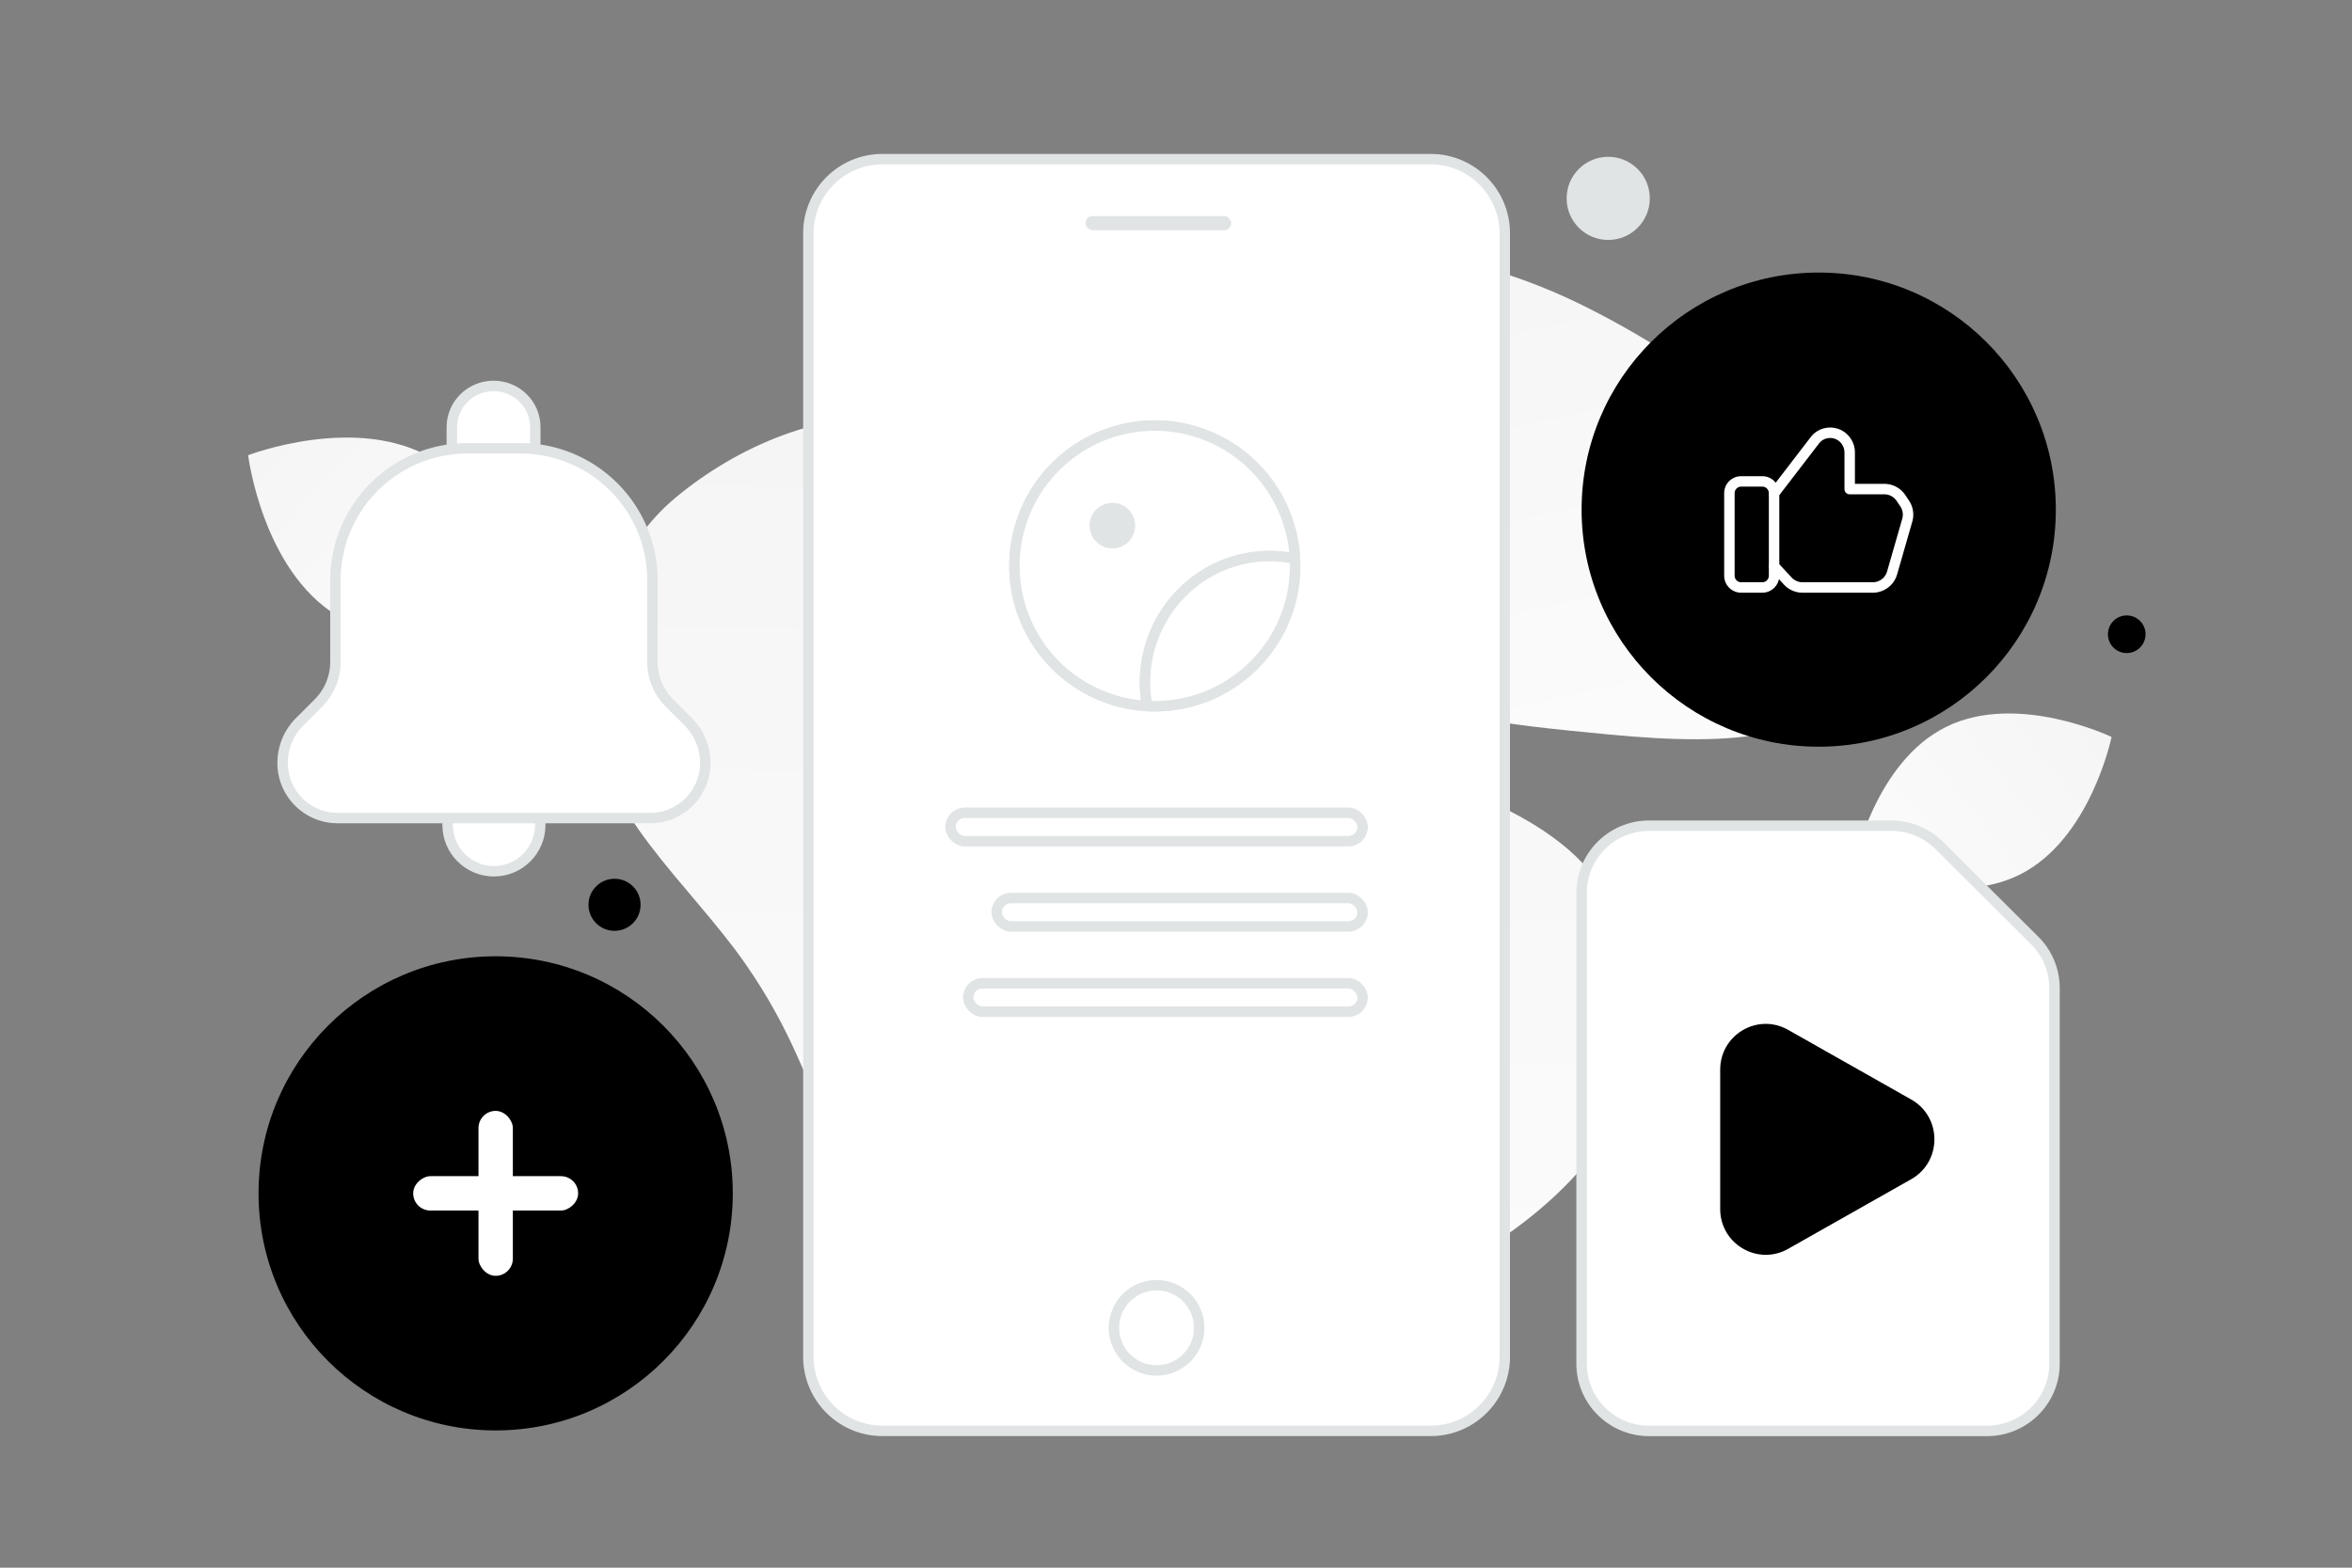 <svg width="900" height="600" viewBox="0 0 900 600" fill="none" xmlns="http://www.w3.org/2000/svg"><rect x="0" y="0" width="900" height="600" fill="#808080" stroke="none"/><path fill="transparent" d="M0 0h900v600H0z"/><path d="M622.835 414.16c-9.517 54.097-139.211 138.451-258.603 68.322-55.527-32.618-43.241-62.479-79.261-113.97-21.47-30.689-56.177-58.189-58.784-96.151-2.258-32.769 11.129-64.314 32.342-81.926 47.707-39.609 129.104-55.405 184.15 37.265 55.046 92.671 204.687 46.937 180.156 186.46z" fill="url(#a)"/><path d="M711.959 256.621c-14.451 25.79-46.099 29.334-96.801 24.433-38.132-3.693-72.905-6.55-111.039-27.342-26.692-14.542-47.82-34.217-63.241-53.327-16.711-20.702-40.035-44.328-28.601-67.8 15.713-32.244 106.583-59.4 194.821-14.991 96.93 48.798 118.997 113.822 104.861 139.027z" fill="url(#b)"/><path d="M772.743 334.809c-27.223 13.504-63.355-3.86-63.355-3.86s8.03-39.25 35.268-52.735c27.223-13.505 63.34 3.84 63.34 3.84s-8.03 39.251-35.253 52.755z" fill="url(#c)"/><path d="M129.417 235.902c29.024 17.395 70.665 1.314 70.665 1.314s-5.445-44.277-34.487-61.653c-29.024-17.396-70.647-1.335-70.647-1.335s5.445 44.278 34.469 61.674z" fill="url(#d)"/><circle cx="813.802" cy="242.744" r="7.199" transform="rotate(180 813.802 242.744)" fill="#000"/><circle cx="337.209" cy="250.902" r="12.236" transform="rotate(180 337.209 250.902)" fill="#000"/><circle r="9.967" transform="matrix(-1 0 0 1 235.152 346.291)" fill="#000"/><circle r="6.503" transform="matrix(-1 0 0 1 689.451 321.463)" fill="#000"/><circle r="8.361" transform="matrix(-1 0 0 1 682.714 522.168)" fill="#E1E4E5"/><circle r="12.077" transform="matrix(-1 0 0 1 160.262 436.322)" fill="#E1E4E5"/><circle r="9.192" transform="matrix(-1 0 0 1 725.293 439.502)" fill="#E1E4E5"/><circle r="10.219" transform="matrix(-1 0 0 1 703.218 161.394)" fill="#E1E4E5"/><circle r="9.177" transform="scale(1 -1) rotate(-75 -65.947 -245.166)" fill="#E1E4E5"/><circle r="12.208" transform="matrix(-1 0 0 1 382.108 97.753)" fill="#E1E4E5"/><ellipse rx="9.391" ry="7.513" transform="matrix(-1 0 0 1 691.837 388.587)" fill="#E1E4E5"/><circle r="15.912" transform="matrix(0 1 1 0 615.391 75.922)" fill="#E1E4E5"/><path d="M229.738 182.156h.134c.792 11.224 9.14 11.397 9.14 11.397s-9.205.18-9.205 13.149c0-12.969-9.205-13.149-9.205-13.149s8.344-.173 9.136-11.397zm-13.984 293.806h.128c.761 11.191 8.775 11.363 8.775 11.363s-8.837.179-8.837 13.11c0-12.931-8.838-13.11-8.838-13.11s8.011-.172 8.772-11.363z" fill="#E1E4E5"/><path d="M557.129 62.607a27.947 27.947 0 0 0-1.79-.576c-.2-.057-.398-.118-.598-.17-.212-.054-.425-.105-.637-.157a20.79 20.79 0 0 0-1.275-.276 37.687 37.687 0 0 0-1.301-.218 30.832 30.832 0 0 0-1.323-.158 28.144 28.144 0 0 0-.88-.066c-.155-.01-.31-.025-.464-.03a29.201 29.201 0 0 0-1.366-.034H337.629a27.558 27.558 0 0 0-4.309.327 29.56 29.56 0 0 0-1.392.249c-11.977 2.452-21.195 12.493-22.451 24.888a28.69 28.69 0 0 0-.146 2.901v429.97c0 12.278 7.78 22.73 18.67 26.68.049.018.097.034.146.049.54.191 1.089.367 1.641.524.201.058.398.118.601.17.213.054.425.106.637.158.216.051.434.103.653.151.206.046.413.085.622.124.234.046.467.088.701.125.2.033.397.063.598.094.251.036.506.066.764.097.185.021.37.042.559.06.291.028.585.049.879.067.155.009.31.024.465.03.452.022.907.034 1.365.034h209.869c.977 0 1.942-.049 2.895-.146 13.318-1.355 23.907-11.971 25.261-25.322.097-.955.145-1.922.145-2.901V89.287c-.006-12.277-7.786-22.73-18.673-26.68z" fill="#fff" stroke="#E1E4E5" stroke-width="4" stroke-linecap="round" stroke-linejoin="round"/><path d="M442.563 524.514c9.011 0 16.315-7.304 16.315-16.315 0-9.01-7.304-16.314-16.315-16.314-9.01 0-16.314 7.304-16.314 16.314 0 9.011 7.304 16.315 16.314 16.315z" fill="#fff" stroke="#E1E4E5" stroke-width="4" stroke-linecap="round" stroke-linejoin="round"/><rect x="415.373" y="82.671" width="55.74" height="5.438" rx="2.719" fill="#E1E4E5"/><path fill-rule="evenodd" clip-rule="evenodd" d="M495.585 216.584a53.701 53.701 0 0 1-15.727 37.973 53.705 53.705 0 0 1-75.947 0 53.702 53.702 0 0 1 75.947-75.947 53.704 53.704 0 0 1 15.727 37.974z" fill="#fff" stroke="#E1E4E5" stroke-width="4" stroke-linecap="round" stroke-linejoin="round"/><path fill-rule="evenodd" clip-rule="evenodd" d="M495.585 216.584a53.701 53.701 0 0 1-15.727 37.973 53.705 53.705 0 0 1-75.947 0 53.702 53.702 0 0 1 75.947-75.947 53.704 53.704 0 0 1 15.727 37.974z" fill="#fff" stroke="#E1E4E5" stroke-width="4" stroke-linecap="round" stroke-linejoin="round"/><circle cx="425.649" cy="201.181" r="6.661" fill="#E1E4E5" stroke="#E1E4E5" stroke-width="4" stroke-linecap="round" stroke-linejoin="round"/><circle cx="425.649" cy="201.181" r="6.661" fill="#E1E4E5" stroke="#E1E4E5" stroke-width="4" stroke-linecap="round" stroke-linejoin="round"/><path fill-rule="evenodd" clip-rule="evenodd" d="M493.087 213.4a48.34 48.34 0 0 0-6.923-.562c-13.974-.101-27.288 6.026-36.424 16.762-9.136 10.735-13.174 24.998-11.046 39.019" fill="#fff"/><path d="M493.087 213.4a48.34 48.34 0 0 0-6.923-.562c-13.974-.101-27.288 6.026-36.424 16.762-9.136 10.735-13.174 24.998-11.046 39.019" stroke="#E1E4E5" stroke-width="4" stroke-linecap="round" stroke-linejoin="round"/><path fill-rule="evenodd" clip-rule="evenodd" d="M493.087 213.4a48.34 48.34 0 0 0-6.923-.562c-13.974-.101-27.288 6.026-36.424 16.762-9.136 10.735-13.174 24.998-11.046 39.019" fill="#fff"/><path d="M493.087 213.4a48.34 48.34 0 0 0-6.923-.562c-13.974-.101-27.288 6.026-36.424 16.762-9.136 10.735-13.174 24.998-11.046 39.019" stroke="#E1E4E5" stroke-width="4" stroke-linecap="round" stroke-linejoin="round"/><rect x="370.509" y="376.327" width="150.906" height="10.876" rx="5.438" fill="#fff" stroke="#E1E4E5" stroke-width="4" stroke-linecap="round" stroke-linejoin="round"/><rect x="381.385" y="343.698" width="140.03" height="10.876" rx="5.438" fill="#fff" stroke="#E1E4E5" stroke-width="4" stroke-linecap="round" stroke-linejoin="round"/><rect x="363.712" y="311.07" width="157.704" height="10.876" rx="5.438" fill="#fff" stroke="#E1E4E5" stroke-width="4" stroke-linecap="round" stroke-linejoin="round"/><path fill-rule="evenodd" clip-rule="evenodd" d="m778.582 359.959-36.553-36.39a25.915 25.915 0 0 0-18.276-7.541h-92.701c-14.282 0-25.85 11.517-25.85 25.736v180.151c0 14.219 11.568 25.735 25.85 25.735h129.254c14.282 0 25.85-11.516 25.85-25.735V378.154a25.688 25.688 0 0 0-7.574-18.195z" fill="#fff" stroke="#E1E4E5" stroke-width="4"/><path fill-rule="evenodd" clip-rule="evenodd" d="m731.329 451.317-47.13 26.672c-11.604 6.559-25.959-1.873-25.959-15.261v-53.332c0-13.401 14.332-21.82 25.959-15.261l47.13 26.672c11.839 6.676 11.839 23.81 0 30.51z" fill="#000"/><circle cx="695.935" cy="195.05" r="90.734" fill="#000"/><path clip-rule="evenodd" d="M674.343 224.845h-8.068a4.513 4.513 0 0 1-4.512-4.513v-31.57a4.513 4.513 0 0 1 4.512-4.512h8.068a4.514 4.514 0 0 1 4.513 4.512v31.57a4.514 4.514 0 0 1-4.513 4.513v0z" stroke="#fff" stroke-width="4" stroke-linecap="round" stroke-linejoin="round"/><path d="m678.855 188.831 15.593-20.301c2.901-3.782 8.568-3.876 11.597-.197v0a7.657 7.657 0 0 1 1.748 4.876v13.977h13.23a7.692 7.692 0 0 1 6.392 3.414l1.406 2.098a7.69 7.69 0 0 1 1 6.406l-5.807 20.178a7.69 7.69 0 0 1-7.388 5.563h-26.874a7.689 7.689 0 0 1-5.632-2.453l-5.265-5.666" stroke="#fff" stroke-width="4" stroke-linecap="round" stroke-linejoin="round"/><path fill-rule="evenodd" clip-rule="evenodd" d="M171.282 312.912v2.822c0 9.782 7.933 17.715 17.723 17.715 9.789 0 17.722-7.933 17.722-17.722v-2.823" fill="#fff"/><path d="M171.282 312.912v2.822c0 9.782 7.933 17.715 17.723 17.715v0c9.789 0 17.722-7.933 17.722-17.722v-2.823" stroke="#E1E4E5" stroke-width="4" stroke-linecap="round" stroke-linejoin="round"/><path fill-rule="evenodd" clip-rule="evenodd" d="M204.829 171.366v-7.894c0-8.702-7.143-15.762-15.967-15.762-8.824 0-15.967 7.06-15.967 15.762v7.894" fill="#fff"/><path d="M204.829 171.366v-7.894c0-8.702-7.143-15.762-15.967-15.762v0c-8.824 0-15.967 7.06-15.967 15.762v7.894" stroke="#E1E4E5" stroke-width="4" stroke-linecap="round" stroke-linejoin="round"/><path fill-rule="evenodd" clip-rule="evenodd" d="M128.361 222.121c0-27.918 22.631-50.538 50.538-50.538h20.222c27.918 0 50.538 22.631 50.538 50.538v31.197a22.318 22.318 0 0 0 6.536 15.772l7.15 7.149a22.316 22.316 0 0 1 6.536 15.772c0 11.645-9.436 21.081-21.081 21.081H129.22c-11.645 0-21.081-9.436-21.081-21.081a22.316 22.316 0 0 1 6.536-15.772l7.149-7.149a22.315 22.315 0 0 0 6.537-15.772v-31.197z" fill="#fff" stroke="#E1E4E5" stroke-width="4" stroke-linecap="round" stroke-linejoin="round"/><circle cx="189.668" cy="456.731" r="90.734" fill="#000"/><rect x="183.093" y="425.171" width="13.15" height="63.119" rx="6.575" fill="#fff"/><rect x="221.227" y="450.156" width="13.15" height="63.119" rx="6.575" transform="rotate(90 221.227 450.156)" fill="#fff"/><defs><linearGradient id="a" x1="423.573" y1="705.372" x2="433.07" y2="-221.488" gradientUnits="userSpaceOnUse"><stop stop-color="#fff"/><stop offset="1" stop-color="#EEE"/></linearGradient><linearGradient id="b" x1="614.611" y1="423.763" x2="485.811" y2="-155.011" gradientUnits="userSpaceOnUse"><stop stop-color="#fff"/><stop offset="1" stop-color="#EEE"/></linearGradient><linearGradient id="c" x1="668.204" y1="376.932" x2="892.74" y2="199.323" gradientUnits="userSpaceOnUse"><stop stop-color="#fff"/><stop offset="1" stop-color="#EEE"/></linearGradient><linearGradient id="d" x1="241.733" y1="291.897" x2="8.193" y2="74.907" gradientUnits="userSpaceOnUse"><stop stop-color="#fff"/><stop offset="1" stop-color="#EEE"/></linearGradient></defs></svg>